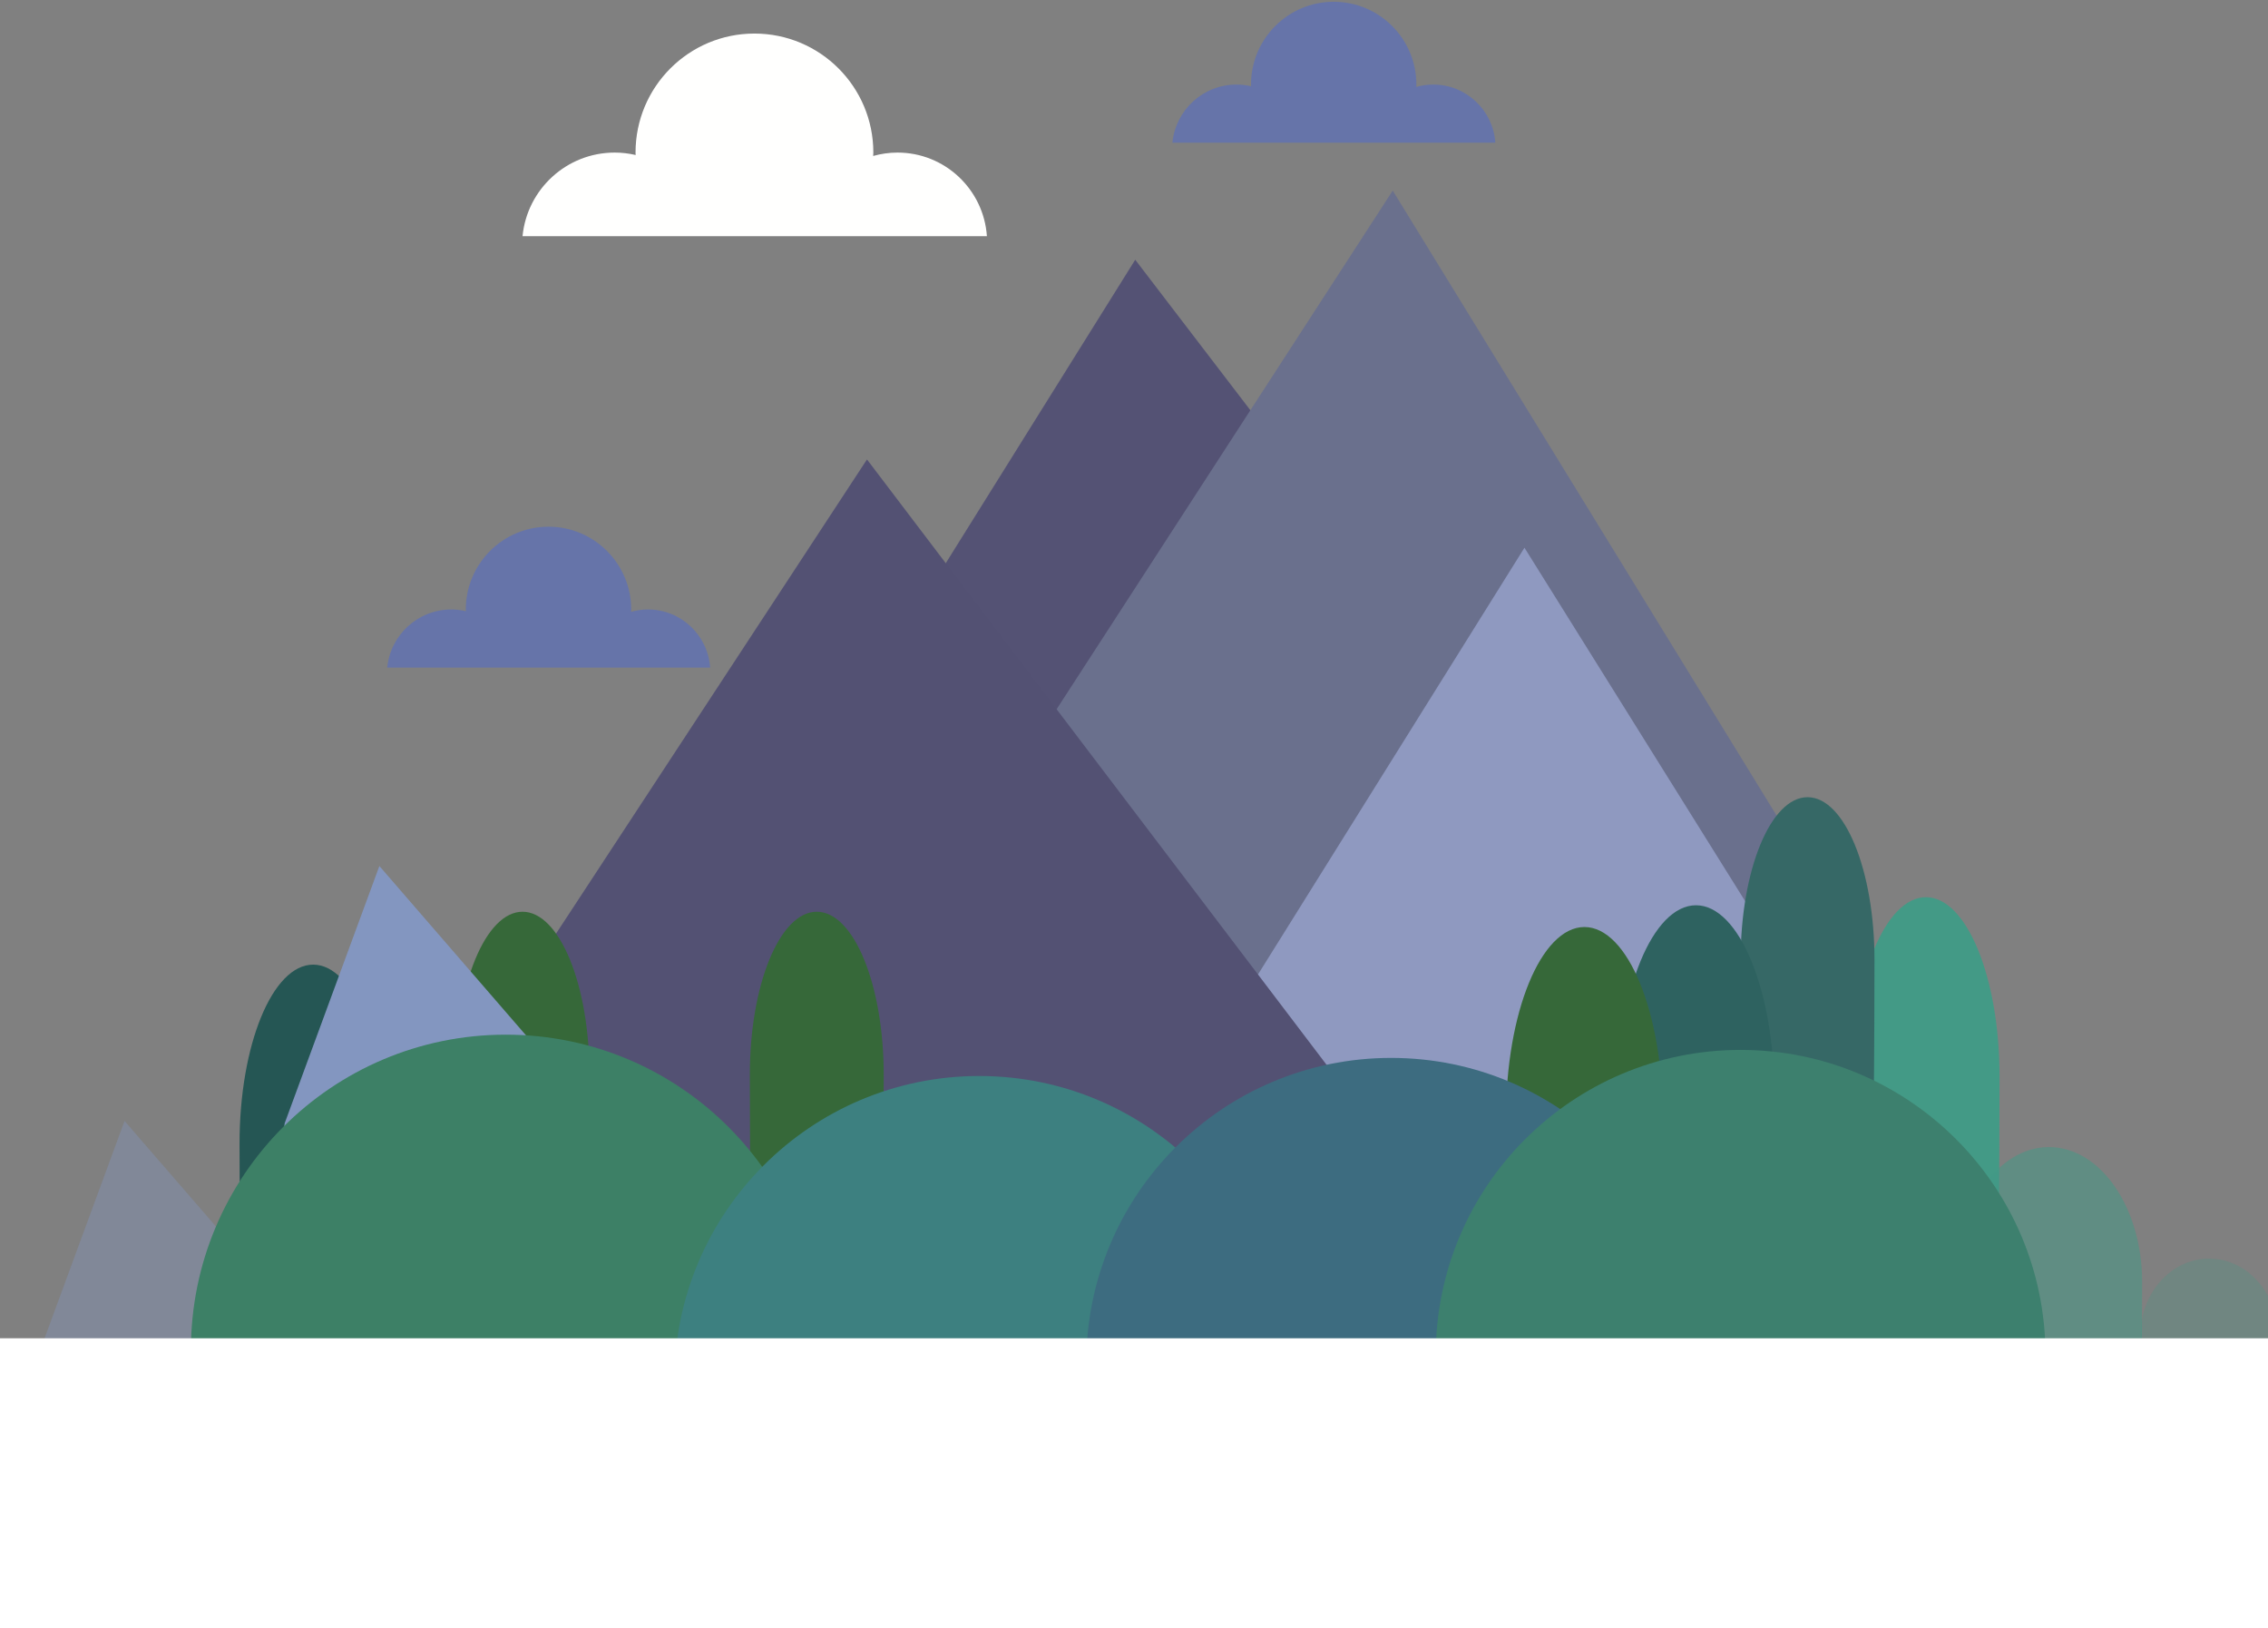 <?xml version="1.0" encoding="UTF-8"?>
<svg width="712px" height="511px" viewBox="0 0 712 511" version="1.1" xmlns="http://www.w3.org/2000/svg" xmlns:xlink="http://www.w3.org/1999/xlink">
    <rect x="0" y="0" width="712" height="511" fill="#808080" stroke="none"/>
    <!-- Generator: Sketch 50.2 (55047) - http://www.bohemiancoding.com/sketch -->
    <title>Illustration</title>
    <desc>Created with Sketch.</desc>
    <defs></defs>
    <g id="Page-1" stroke="none" stroke-width="1" fill="none" fill-rule="evenodd">
        <g id="BetterDesk-Copy" transform="translate(-727, -162)">
            <g id="Header">
                <g id="Illustration" transform="translate(727, 162)">
                    <polyline id="Fill-148" fill="#545274" points="530.878 309.51 356.385 81.516 204.945 323.983 530.878 309.51"></polyline>
                    <polyline id="Fill-149" fill="#6A708D" points="612.85 345.654 437.226 59.811 280.038 302.275 612.85 345.654"></polyline>
                    <polyline id="Fill-150" fill="#8F99C0" points="630.017 414.359 478.577 171.895 327.141 414.359 630.017 414.359"></polyline>
                    <polyline id="Fill-151" fill="#535173" points="485.56 425.18 272.177 144.19 76.832 442 485.56 425.18"></polyline>
                    <path d="M627.475,382.444 C627.639,379.727 627.723,340.614 627.723,337.787 C627.723,306.745 617.378,281.577 604.619,281.577 C591.863,281.577 581.516,306.745 581.516,337.787 C581.516,340.614 581.599,379.727 581.77,382.444 L627.475,382.444" id="Fill-152" fill="#439A86"></path>
                    <path d="M672.484,402.352 C672.484,378.963 659.391,360 643.242,360 C627.097,360 614,378.963 614,402.352 C614,404.483 614.106,433.953 614.322,436 L672.171,436 C672.378,433.953 672.484,404.483 672.484,402.352 Z" id="Fill-152-Copy" fill="#439A86" opacity="0.517"></path>
                    <path d="M715,418.962 C715,405.729 705.374,395 693.5,395 C681.63,395 672,405.729 672,418.962 C672,420.168 672.078,436.842 672.237,438 L714.77,438 C714.922,436.842 715,420.168 715,418.962 Z" id="Fill-152-Copy-2" fill="#439A86" opacity="0.258"></path>
                    <path d="M121.156,403.607 C121.327,400.89 121.414,361.777 121.414,358.949 C121.414,327.908 111.066,302.74 98.307,302.74 C85.545,302.74 75.197,327.908 75.197,358.949 C75.197,361.777 75.291,400.89 75.451,403.607 L121.156,403.607" id="Fill-153" fill="#255654"></path>
                    <path d="M588.238,341.936 C588.389,339.46 588.466,303.891 588.466,301.314 C588.466,273.081 579.061,250.191 567.452,250.191 C555.844,250.191 546.439,273.081 546.439,301.314 C546.439,303.891 546.516,339.46 546.667,341.936 L588.238,341.936" id="Fill-154" fill="#366866"></path>
                    <path d="M556.77,391.59 C556.954,388.692 557.048,347.019 557.048,344.001 C557.048,310.922 546.021,284.107 532.426,284.107 C518.828,284.107 507.801,310.922 507.801,344.001 C507.801,347.019 507.898,388.692 508.068,391.59 L556.77,391.59" id="Fill-155" fill="#2E6260"></path>
                    <path d="M521.747,398.42 C521.931,395.522 522.021,353.849 522.021,350.831 C522.021,317.752 510.995,290.937 497.403,290.937 C483.801,290.937 472.775,317.752 472.775,350.831 C472.775,353.849 472.875,395.522 473.042,398.42 L521.747,398.42" id="Fill-156" fill="#366839"></path>
                    <path d="M277.198,377.883 C277.349,375.414 277.426,339.838 277.426,337.261 C277.426,309.034 268.021,286.138 256.412,286.138 C244.804,286.138 235.399,309.034 235.399,337.261 C235.399,339.838 235.476,375.414 235.627,377.883 L277.198,377.883" id="Fill-157" fill="#366839"></path>
                    <path d="M184.828,377.883 C184.978,375.414 185.055,339.838 185.055,337.261 C185.055,309.034 175.647,286.138 164.042,286.138 C152.434,286.138 143.029,309.034 143.029,337.261 C143.029,339.838 143.106,375.414 143.256,377.883 L184.828,377.883" id="Fill-158" fill="#366839"></path>
                    <polyline id="Fill-159" fill="#8396C0" points="119.1 271.792 256.412 430.322 80.876 412.96 89.384 352.491 119.1 271.792"></polyline>
                    <polyline id="Fill-159-Copy" fill="#8396C0" opacity="0.375" points="39.1 351.792 176.412 510.322 0.876 492.96 9.384 432.491 39.1 351.792"></polyline>
                    <path d="M222.934,209.522 C222.249,199.329 213.784,191.274 203.423,191.274 C201.58,191.274 199.804,191.549 198.112,192.021 C198.119,191.766 198.152,191.529 198.152,191.274 C198.152,176.928 186.53,165.303 172.193,165.303 C157.855,165.303 146.236,176.928 146.236,191.274 C146.236,191.458 146.26,191.629 146.26,191.81 C144.792,191.472 143.263,191.274 141.695,191.274 C131.186,191.274 122.554,199.282 121.564,209.522 L222.934,209.522" id="Fill-160" fill="#6674A9"></path>
                    <path d="M256.563,438.283 C257.269,433.504 257.646,428.615 257.646,423.635 C257.646,369.015 213.386,324.719 158.795,324.719 C104.2,324.719 59.94,369.015 59.94,423.635 C59.94,428.615 60.318,433.504 61.023,438.283 L256.563,438.283" id="Fill-162" fill="#3D8066"></path>
                    <path d="M402.06,447.636 C402.745,443.001 403.11,438.269 403.11,433.45 C403.11,380.571 360.261,337.693 307.408,337.693 C254.556,337.693 211.707,380.571 211.707,433.45 C211.707,438.269 212.072,443.001 212.757,447.636 L402.06,447.636" id="Fill-163" fill="#3D8080"></path>
                    <path d="M531.376,441.95 C532.061,437.322 532.426,432.59 532.426,427.772 C532.426,374.888 489.57,332.014 436.725,332.014 C383.872,332.014 341.023,374.888 341.023,427.772 C341.023,432.59 341.381,437.322 342.074,441.95 L531.376,441.95" id="Fill-164" fill="#3D6C80"></path>
                    <path d="M641.087,439.444 C641.776,434.819 642.141,430.087 642.141,425.262 C642.141,372.379 599.281,329.504 546.439,329.504 C493.587,329.504 450.735,372.379 450.735,425.262 C450.735,430.087 451.096,434.819 451.788,439.444 L641.087,439.444" id="Fill-165" fill="#3D806E"></path>
                    <path d="M304.071,74.12 L309.82,74.12 C308.813,59.466 296.643,47.884 281.75,47.884 C279.098,47.884 276.543,48.269 274.115,48.948 C274.128,48.59 274.171,48.242 274.171,47.884 C274.171,27.244 257.463,10.532 236.841,10.532 C216.232,10.532 199.517,27.244 199.517,47.884 C199.517,48.139 199.55,48.393 199.557,48.647 C197.44,48.159 195.246,47.884 192.978,47.884 C177.881,47.884 165.477,59.393 164.042,74.12 L304.071,74.12" id="Fill-224" fill="#FFFFFE"></path>
                    <path d="M469.437,44.786 C468.738,34.589 460.28,26.538 449.912,26.538 C448.076,26.538 446.3,26.805 444.608,27.277 C444.621,27.026 444.648,26.785 444.648,26.538 C444.648,12.185 433.026,0.556 418.688,0.556 C404.357,0.556 392.732,12.185 392.732,26.538 C392.732,26.715 392.752,26.889 392.755,27.073 C391.287,26.725 389.765,26.538 388.19,26.538 C377.682,26.538 369.06,34.542 368.053,44.786 L469.437,44.786" id="Fill-225" fill="#6674A9"></path>
                    <path d="M321.198,488.164 C320.963,479.969 314.288,473.386 306.044,473.386 C297.8,473.386 291.124,479.969 290.887,488.164 L321.198,488.164" id="Fill-252" fill="#493929"></path>
                    <path d="M359.157,488.164 C358.926,479.969 352.244,473.386 344,473.386 C335.759,473.386 329.08,479.969 328.846,488.164 L359.157,488.164" id="Fill-253" fill="#493929"></path>
                    <path d="M492.574,488.164 C492.39,481.682 487.099,476.472 480.58,476.472 C474.055,476.472 468.771,481.682 468.587,488.164 L492.574,488.164" id="Fill-254" fill="#493929"></path>
                    <path d="M509.831,469.909 C509.694,464.8 505.52,460.687 500.38,460.687 C495.232,460.687 491.059,464.8 490.915,469.909 L509.831,469.909" id="Fill-255" fill="#FEEFAE"></path>
                    <path d="M403.595,453.981 C403.451,448.864 399.284,444.751 394.137,444.751 C388.989,444.751 384.819,448.864 384.675,453.981 L403.595,453.981" id="Fill-256" fill="#FEEFAE"></path>
                    <path d="M264.138,488.164 C263.994,483.054 259.82,478.935 254.68,478.935 C249.533,478.935 245.366,483.054 245.215,488.164 L264.138,488.164" id="Fill-257" fill="#FEEFAE"></path>
                    <path d="M158.795,488.164 C158.651,483.054 154.484,478.935 149.337,478.935 C144.19,478.935 140.022,483.054 139.872,488.164 L158.795,488.164" id="Fill-258" fill="#493929"></path>
                    <path d="M95.749,458.973 C95.605,453.863 91.438,449.754 86.291,449.754 C81.143,449.754 76.976,453.863 76.832,458.973 L95.749,458.973" id="Fill-259" fill="#493929"></path>
                    <path d="M604.325,488.164 C604.181,483.054 600.014,478.935 594.873,478.935 C589.726,478.935 585.553,483.054 585.409,488.164 L604.325,488.164" id="Fill-260" fill="#493929"></path>
                    <path d="M536.372,488.164 C536.145,479.975 529.46,473.386 521.225,473.386 C512.975,473.386 506.306,479.975 506.062,488.164 L536.372,488.164" id="Fill-261" fill="#493929"></path>
                </g>
            </g>
            <rect id="Rectangle" fill="#FFFFFF" x="0" y="582" width="1475" height="163"></rect>
        </g>
    </g>
</svg>